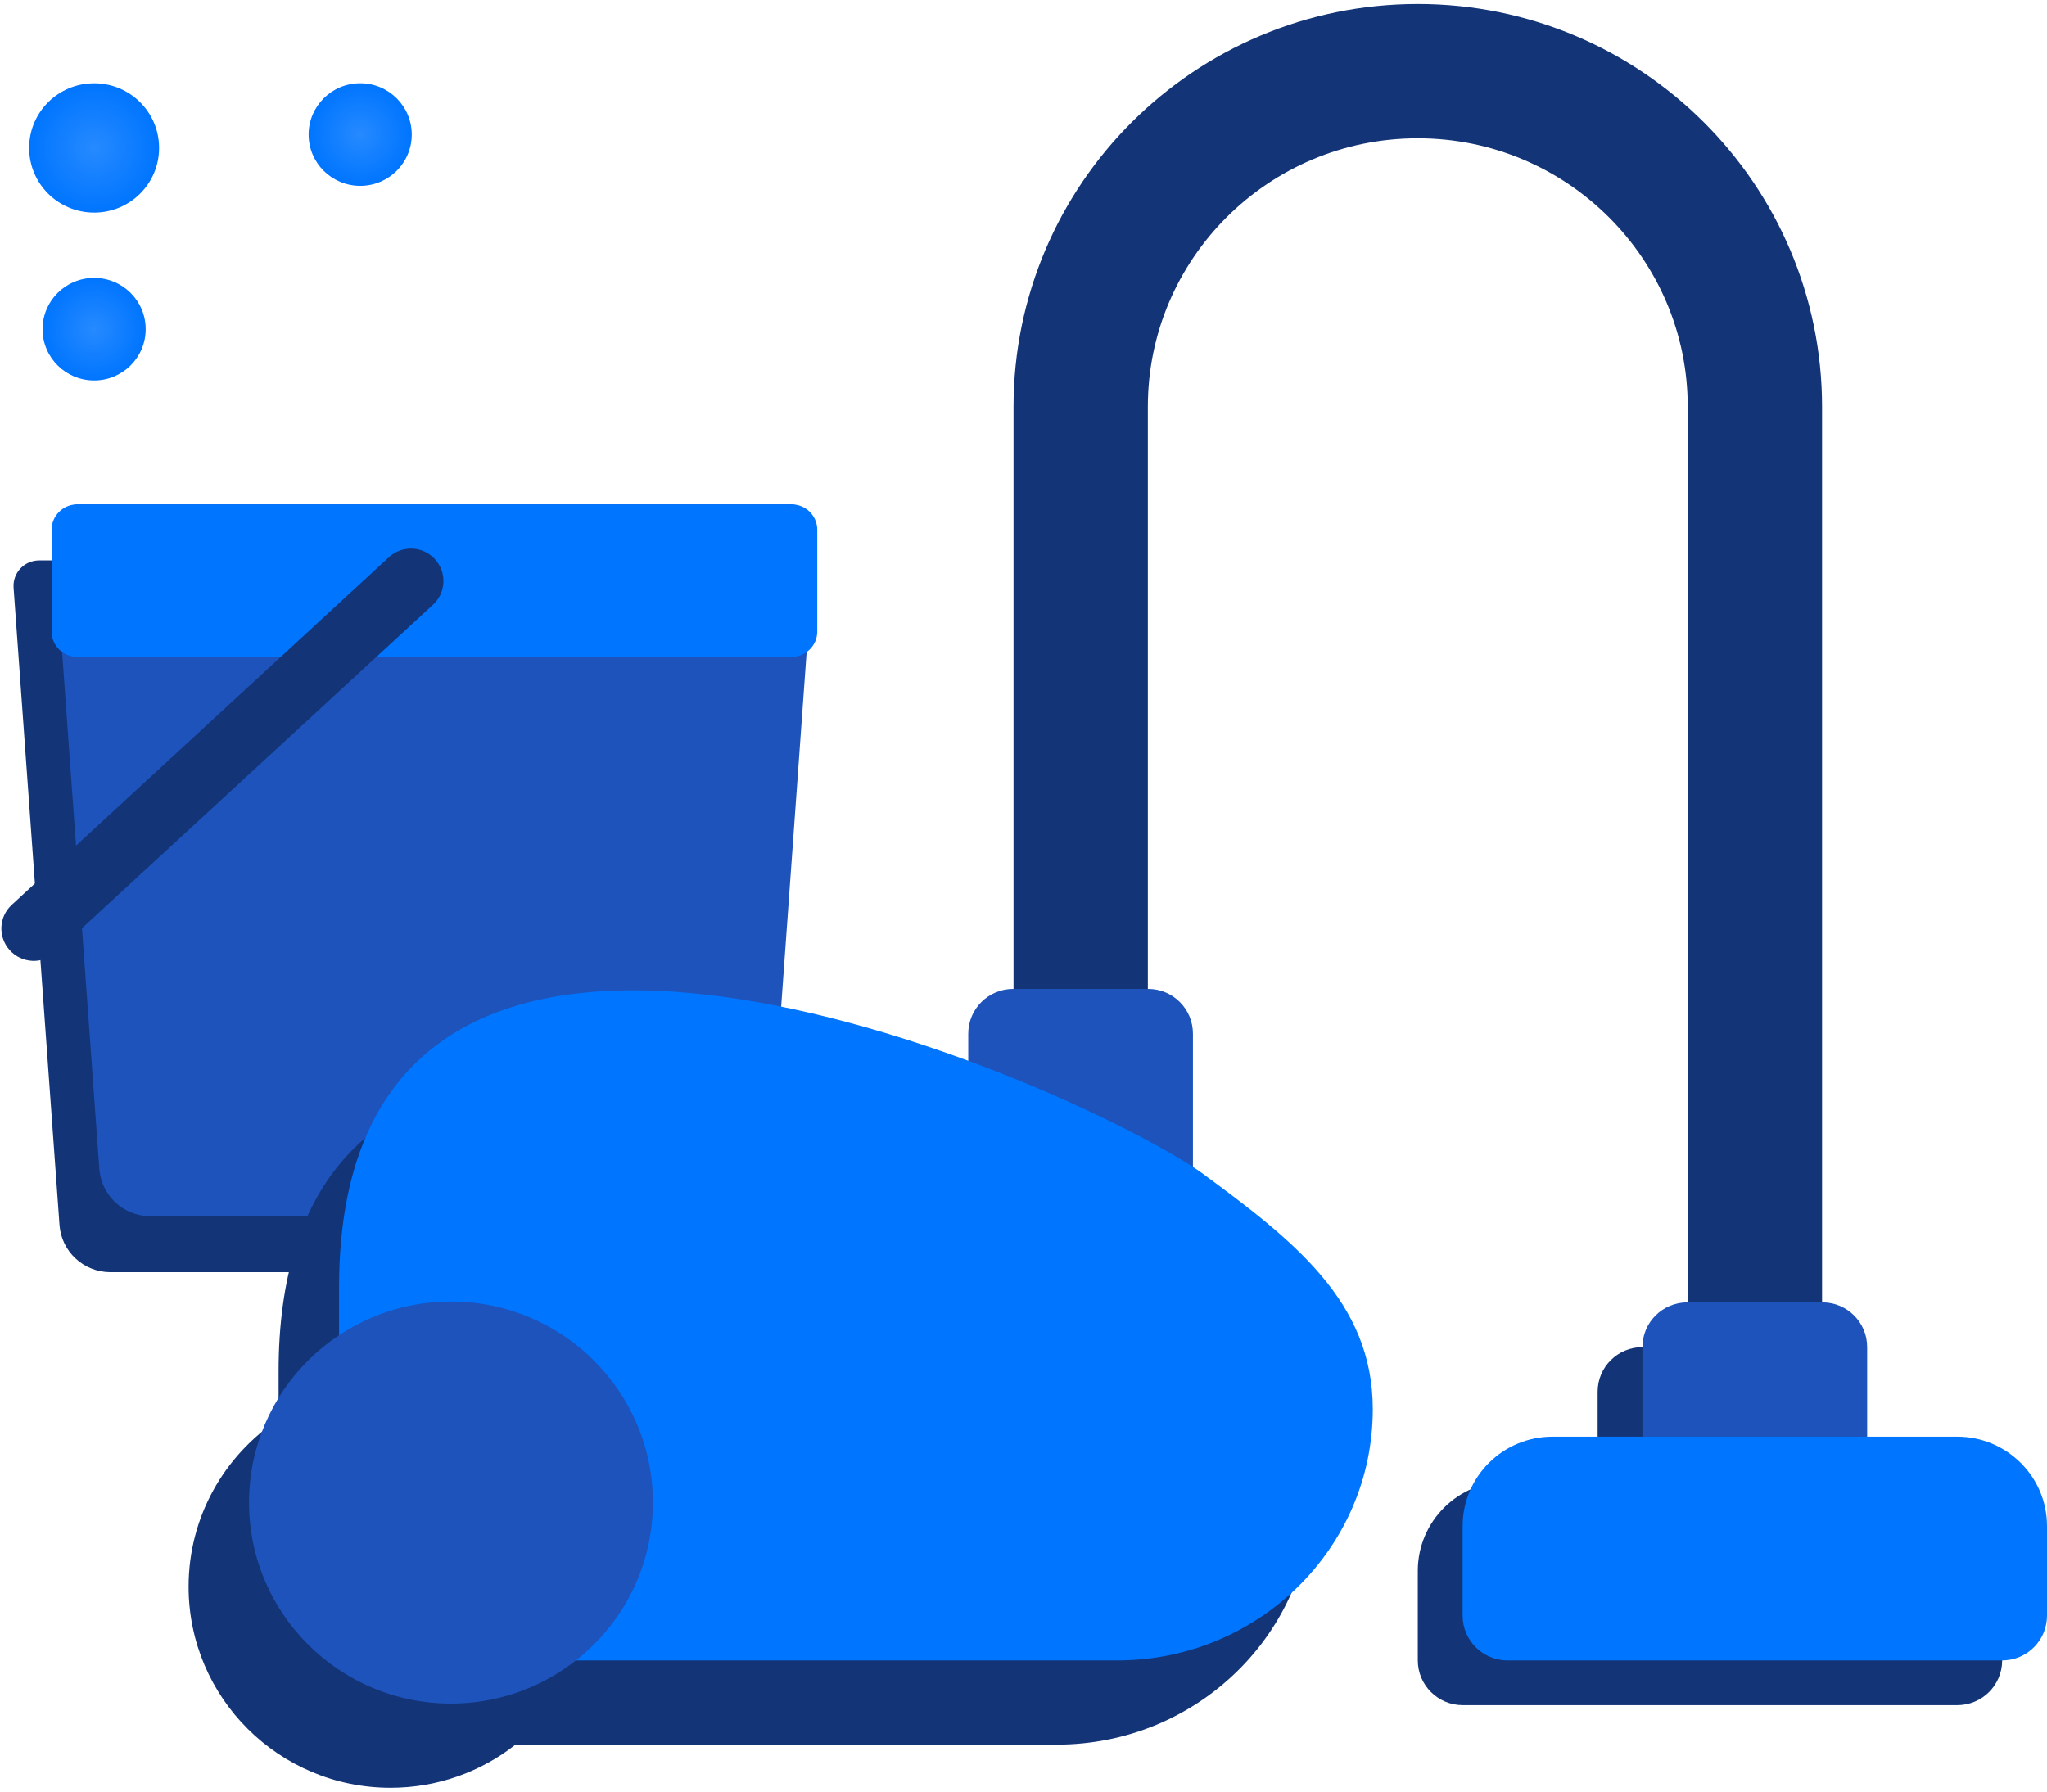 <svg width="241" height="211" viewBox="0 0 241 211" fill="none" xmlns="http://www.w3.org/2000/svg">
<g filter="url(#filter0_i_2_162)">
<path d="M42.398 32.722C35.013 32.722 29.018 38.694 29.018 46.066C29.018 53.423 35.013 59.395 42.398 59.395C49.798 59.395 55.792 53.423 55.792 46.066C55.792 38.694 49.798 32.722 42.398 32.722Z" fill="white"/>
</g>
<g filter="url(#filter1_i_2_162)">
<path d="M55.792 67.009C55.792 79.638 45.51 89.867 32.847 89.867C20.17 89.867 9.902 79.638 9.902 67.009C9.902 54.394 20.17 44.151 32.847 44.151C45.51 44.151 55.792 54.394 55.792 67.009Z" fill="white"/>
</g>
<g filter="url(#filter2_i_2_162)">
<path d="M94.025 55.58C94.025 70.309 82.05 82.252 67.265 82.252C52.48 82.252 40.491 70.309 40.491 55.58C40.491 40.851 52.48 28.922 67.265 28.922C82.05 28.922 94.025 40.851 94.025 55.58Z" fill="white"/>
</g>
<path d="M79.897 149.808H12.998C9.843 149.808 7.219 147.365 7.004 144.236L1.597 69.192C1.482 67.463 2.859 65.992 4.609 65.992H88.301C90.05 65.992 91.427 67.463 91.298 69.192L85.906 144.236C85.677 147.365 83.067 149.808 79.897 149.808Z" fill="#133578"/>
<path d="M84.587 143.211H17.688C14.533 143.211 11.909 140.768 11.694 137.639L6.287 62.595C6.173 60.866 7.549 59.395 9.299 59.395H92.991C94.74 59.395 96.117 60.866 95.988 62.595L90.596 137.639C90.367 140.768 87.757 143.211 84.587 143.211Z" fill="#1D53BB"/>
<path d="M93.207 77.352H9.084C7.421 77.352 6.073 76.009 6.073 74.366V62.395C6.073 60.737 7.421 59.395 9.084 59.395H93.207C94.87 59.395 96.218 60.737 96.218 62.395V74.366C96.218 76.009 94.87 77.352 93.207 77.352Z" fill="#0075FF"/>
<g filter="url(#filter3_i_2_162)">
<path d="M18.731 17.42C18.731 21.634 15.304 25.034 11.088 25.034C6.857 25.034 3.43 21.634 3.43 17.42C3.43 13.205 6.857 9.805 11.088 9.805C15.304 9.805 18.731 13.205 18.731 17.42Z" fill="url(#paint0_radial_2_162)"/>
</g>
<g filter="url(#filter4_i_2_162)">
<path d="M48.476 15.844C48.476 19.188 45.757 21.885 42.411 21.885C39.055 21.885 36.335 19.188 36.335 15.844C36.335 12.501 39.055 9.803 42.411 9.803C45.757 9.803 48.476 12.501 48.476 15.844Z" fill="url(#paint1_radial_2_162)"/>
</g>
<g filter="url(#filter5_i_2_162)">
<path d="M17.151 38.763C17.151 42.107 14.432 44.804 11.086 44.804C7.73 44.804 5.011 42.107 5.011 38.763C5.011 35.42 7.73 32.722 11.086 32.722C14.432 32.722 17.151 35.42 17.151 38.763Z" fill="url(#paint2_radial_2_162)"/>
</g>
<path d="M1.111 111.853C2.53 113.468 5.011 113.596 6.589 112.125L50.901 71.281C52.493 69.895 52.651 67.481 51.26 65.909C49.869 64.309 47.46 64.166 45.868 65.538L1.383 106.553C-0.137 107.953 -0.252 110.296 1.111 111.853Z" fill="#133578"/>
<path fill-rule="evenodd" clip-rule="evenodd" d="M188.095 174.444V163.887C188.095 160.981 190.457 158.629 193.394 158.629H209.269C212.187 158.629 214.548 160.981 214.548 163.887V174.444H225.144C230.979 174.444 235.722 179.149 235.722 184.981V195.518C235.722 198.443 233.36 200.796 230.423 200.796H172.219C169.302 200.796 166.921 198.443 166.921 195.518V184.981C166.921 179.149 171.664 174.444 177.518 174.444H188.095Z" fill="#133578"/>
<path fill-rule="evenodd" clip-rule="evenodd" d="M106.878 131.644V134.826C76.191 123.517 32.799 117.063 32.799 161.495V167.144C26.413 171.387 22.202 178.625 22.202 186.839C22.202 199.926 32.858 210.522 45.976 210.522C51.528 210.522 56.639 208.624 60.688 205.442H124.401C141.03 205.442 154.505 192.196 154.505 175.848C154.505 163.176 145.158 155.94 134.065 147.815C133.834 147.659 133.589 147.496 133.331 147.328V131.644C133.331 128.719 130.969 126.366 128.052 126.366H112.176C109.239 126.366 106.878 128.719 106.878 131.644Z" fill="#133578"/>
<path d="M127.232 125.21V47.914C127.232 26.089 144.993 8.376 166.921 8.376C188.829 8.376 206.61 26.089 206.61 47.914V174.434" stroke="#133578" stroke-width="15.815" stroke-miterlimit="10"/>
<path d="M140.449 142.804H113.996V121.731C113.996 118.805 116.357 116.452 119.294 116.452H135.17C138.087 116.452 140.449 118.805 140.449 121.731V142.804Z" fill="#1D53BB"/>
<path d="M219.826 179.712H193.373V158.619C193.373 155.713 195.735 153.361 198.672 153.361H214.547C217.464 153.361 219.826 155.713 219.826 158.619V179.712Z" fill="#1D53BB"/>
<path d="M235.701 195.528H177.498C174.581 195.528 172.199 193.175 172.199 190.249V179.713C172.199 173.881 176.942 169.176 182.796 169.176H230.423C236.257 169.176 241 173.881 241 179.713V190.249C241 193.175 238.638 195.528 235.701 195.528Z" fill="#0075FF"/>
<path d="M39.917 195.528H131.519C148.148 195.528 161.622 182.283 161.622 165.934C161.622 153.262 152.276 146.027 141.183 137.902C125.149 126.989 39.917 89.31 39.917 151.582V195.528Z" fill="#0075FF"/>
<path d="M76.867 176.925C76.867 190.012 66.211 200.608 53.093 200.608C39.976 200.608 29.32 190.012 29.32 176.925C29.32 163.858 39.976 153.262 53.093 153.262C66.211 153.262 76.867 163.858 76.867 176.925Z" fill="#1D53BB"/>
<defs>
<filter id="filter0_i_2_162" x="29.018" y="32.722" width="26.774" height="26.672" filterUnits="userSpaceOnUse" color-interpolation-filters="sRGB">
<feFlood flood-opacity="0" result="BackgroundImageFix"/>
<feBlend mode="normal" in="SourceGraphic" in2="BackgroundImageFix" result="shape"/>
<feColorMatrix in="SourceAlpha" type="matrix" values="0 0 0 0 0 0 0 0 0 0 0 0 0 0 0 0 0 0 127 0" result="hardAlpha"/>
<feOffset/>
<feGaussianBlur stdDeviation="2"/>
<feComposite in2="hardAlpha" operator="arithmetic" k2="-1" k3="1"/>
<feColorMatrix type="matrix" values="0 0 0 0 0 0 0 0 0 0 0 0 0 0 0 0 0 0 0.11 0"/>
<feBlend mode="normal" in2="shape" result="effect1_innerShadow_2_162"/>
</filter>
<filter id="filter1_i_2_162" x="9.902" y="44.151" width="45.89" height="45.715" filterUnits="userSpaceOnUse" color-interpolation-filters="sRGB">
<feFlood flood-opacity="0" result="BackgroundImageFix"/>
<feBlend mode="normal" in="SourceGraphic" in2="BackgroundImageFix" result="shape"/>
<feColorMatrix in="SourceAlpha" type="matrix" values="0 0 0 0 0 0 0 0 0 0 0 0 0 0 0 0 0 0 127 0" result="hardAlpha"/>
<feOffset/>
<feGaussianBlur stdDeviation="2"/>
<feComposite in2="hardAlpha" operator="arithmetic" k2="-1" k3="1"/>
<feColorMatrix type="matrix" values="0 0 0 0 0 0 0 0 0 0 0 0 0 0 0 0 0 0 0.11 0"/>
<feBlend mode="normal" in2="shape" result="effect1_innerShadow_2_162"/>
</filter>
<filter id="filter2_i_2_162" x="40.491" y="28.922" width="53.534" height="53.33" filterUnits="userSpaceOnUse" color-interpolation-filters="sRGB">
<feFlood flood-opacity="0" result="BackgroundImageFix"/>
<feBlend mode="normal" in="SourceGraphic" in2="BackgroundImageFix" result="shape"/>
<feColorMatrix in="SourceAlpha" type="matrix" values="0 0 0 0 0 0 0 0 0 0 0 0 0 0 0 0 0 0 127 0" result="hardAlpha"/>
<feOffset/>
<feGaussianBlur stdDeviation="2"/>
<feComposite in2="hardAlpha" operator="arithmetic" k2="-1" k3="1"/>
<feColorMatrix type="matrix" values="0 0 0 0 0 0 0 0 0 0 0 0 0 0 0 0 0 0 0.11 0"/>
<feBlend mode="normal" in2="shape" result="effect1_innerShadow_2_162"/>
</filter>
<filter id="filter3_i_2_162" x="3.43" y="9.805" width="15.302" height="15.229" filterUnits="userSpaceOnUse" color-interpolation-filters="sRGB">
<feFlood flood-opacity="0" result="BackgroundImageFix"/>
<feBlend mode="normal" in="SourceGraphic" in2="BackgroundImageFix" result="shape"/>
<feColorMatrix in="SourceAlpha" type="matrix" values="0 0 0 0 0 0 0 0 0 0 0 0 0 0 0 0 0 0 127 0" result="hardAlpha"/>
<feOffset/>
<feGaussianBlur stdDeviation="2"/>
<feComposite in2="hardAlpha" operator="arithmetic" k2="-1" k3="1"/>
<feColorMatrix type="matrix" values="0 0 0 0 0 0 0 0 0 0 0 0 0 0 0 0 0 0 0.11 0"/>
<feBlend mode="normal" in2="shape" result="effect1_innerShadow_2_162"/>
</filter>
<filter id="filter4_i_2_162" x="36.335" y="9.803" width="12.14" height="12.082" filterUnits="userSpaceOnUse" color-interpolation-filters="sRGB">
<feFlood flood-opacity="0" result="BackgroundImageFix"/>
<feBlend mode="normal" in="SourceGraphic" in2="BackgroundImageFix" result="shape"/>
<feColorMatrix in="SourceAlpha" type="matrix" values="0 0 0 0 0 0 0 0 0 0 0 0 0 0 0 0 0 0 127 0" result="hardAlpha"/>
<feOffset/>
<feGaussianBlur stdDeviation="2"/>
<feComposite in2="hardAlpha" operator="arithmetic" k2="-1" k3="1"/>
<feColorMatrix type="matrix" values="0 0 0 0 0 0 0 0 0 0 0 0 0 0 0 0 0 0 0.11 0"/>
<feBlend mode="normal" in2="shape" result="effect1_innerShadow_2_162"/>
</filter>
<filter id="filter5_i_2_162" x="5.011" y="32.722" width="12.14" height="12.082" filterUnits="userSpaceOnUse" color-interpolation-filters="sRGB">
<feFlood flood-opacity="0" result="BackgroundImageFix"/>
<feBlend mode="normal" in="SourceGraphic" in2="BackgroundImageFix" result="shape"/>
<feColorMatrix in="SourceAlpha" type="matrix" values="0 0 0 0 0 0 0 0 0 0 0 0 0 0 0 0 0 0 127 0" result="hardAlpha"/>
<feOffset/>
<feGaussianBlur stdDeviation="2"/>
<feComposite in2="hardAlpha" operator="arithmetic" k2="-1" k3="1"/>
<feColorMatrix type="matrix" values="0 0 0 0 0 0 0 0 0 0 0 0 0 0 0 0 0 0 0.11 0"/>
<feBlend mode="normal" in2="shape" result="effect1_innerShadow_2_162"/>
</filter>
<radialGradient id="paint0_radial_2_162" cx="0" cy="0" r="1" gradientUnits="userSpaceOnUse" gradientTransform="translate(11.081 17.42) rotate(90) scale(7.614 7.651)">
<stop stop-color="#268AFF"/>
<stop offset="1" stop-color="#0075FF"/>
</radialGradient>
<radialGradient id="paint1_radial_2_162" cx="0" cy="0" r="1" gradientUnits="userSpaceOnUse" gradientTransform="translate(42.406 15.844) rotate(90) scale(6.041 6.07)">
<stop stop-color="#268AFF"/>
<stop offset="1" stop-color="#0075FF"/>
</radialGradient>
<radialGradient id="paint2_radial_2_162" cx="0" cy="0" r="1" gradientUnits="userSpaceOnUse" gradientTransform="translate(11.081 38.763) rotate(90) scale(6.041 6.07)">
<stop stop-color="#268AFF"/>
<stop offset="1" stop-color="#0075FF"/>
</radialGradient>
</defs>
</svg>
